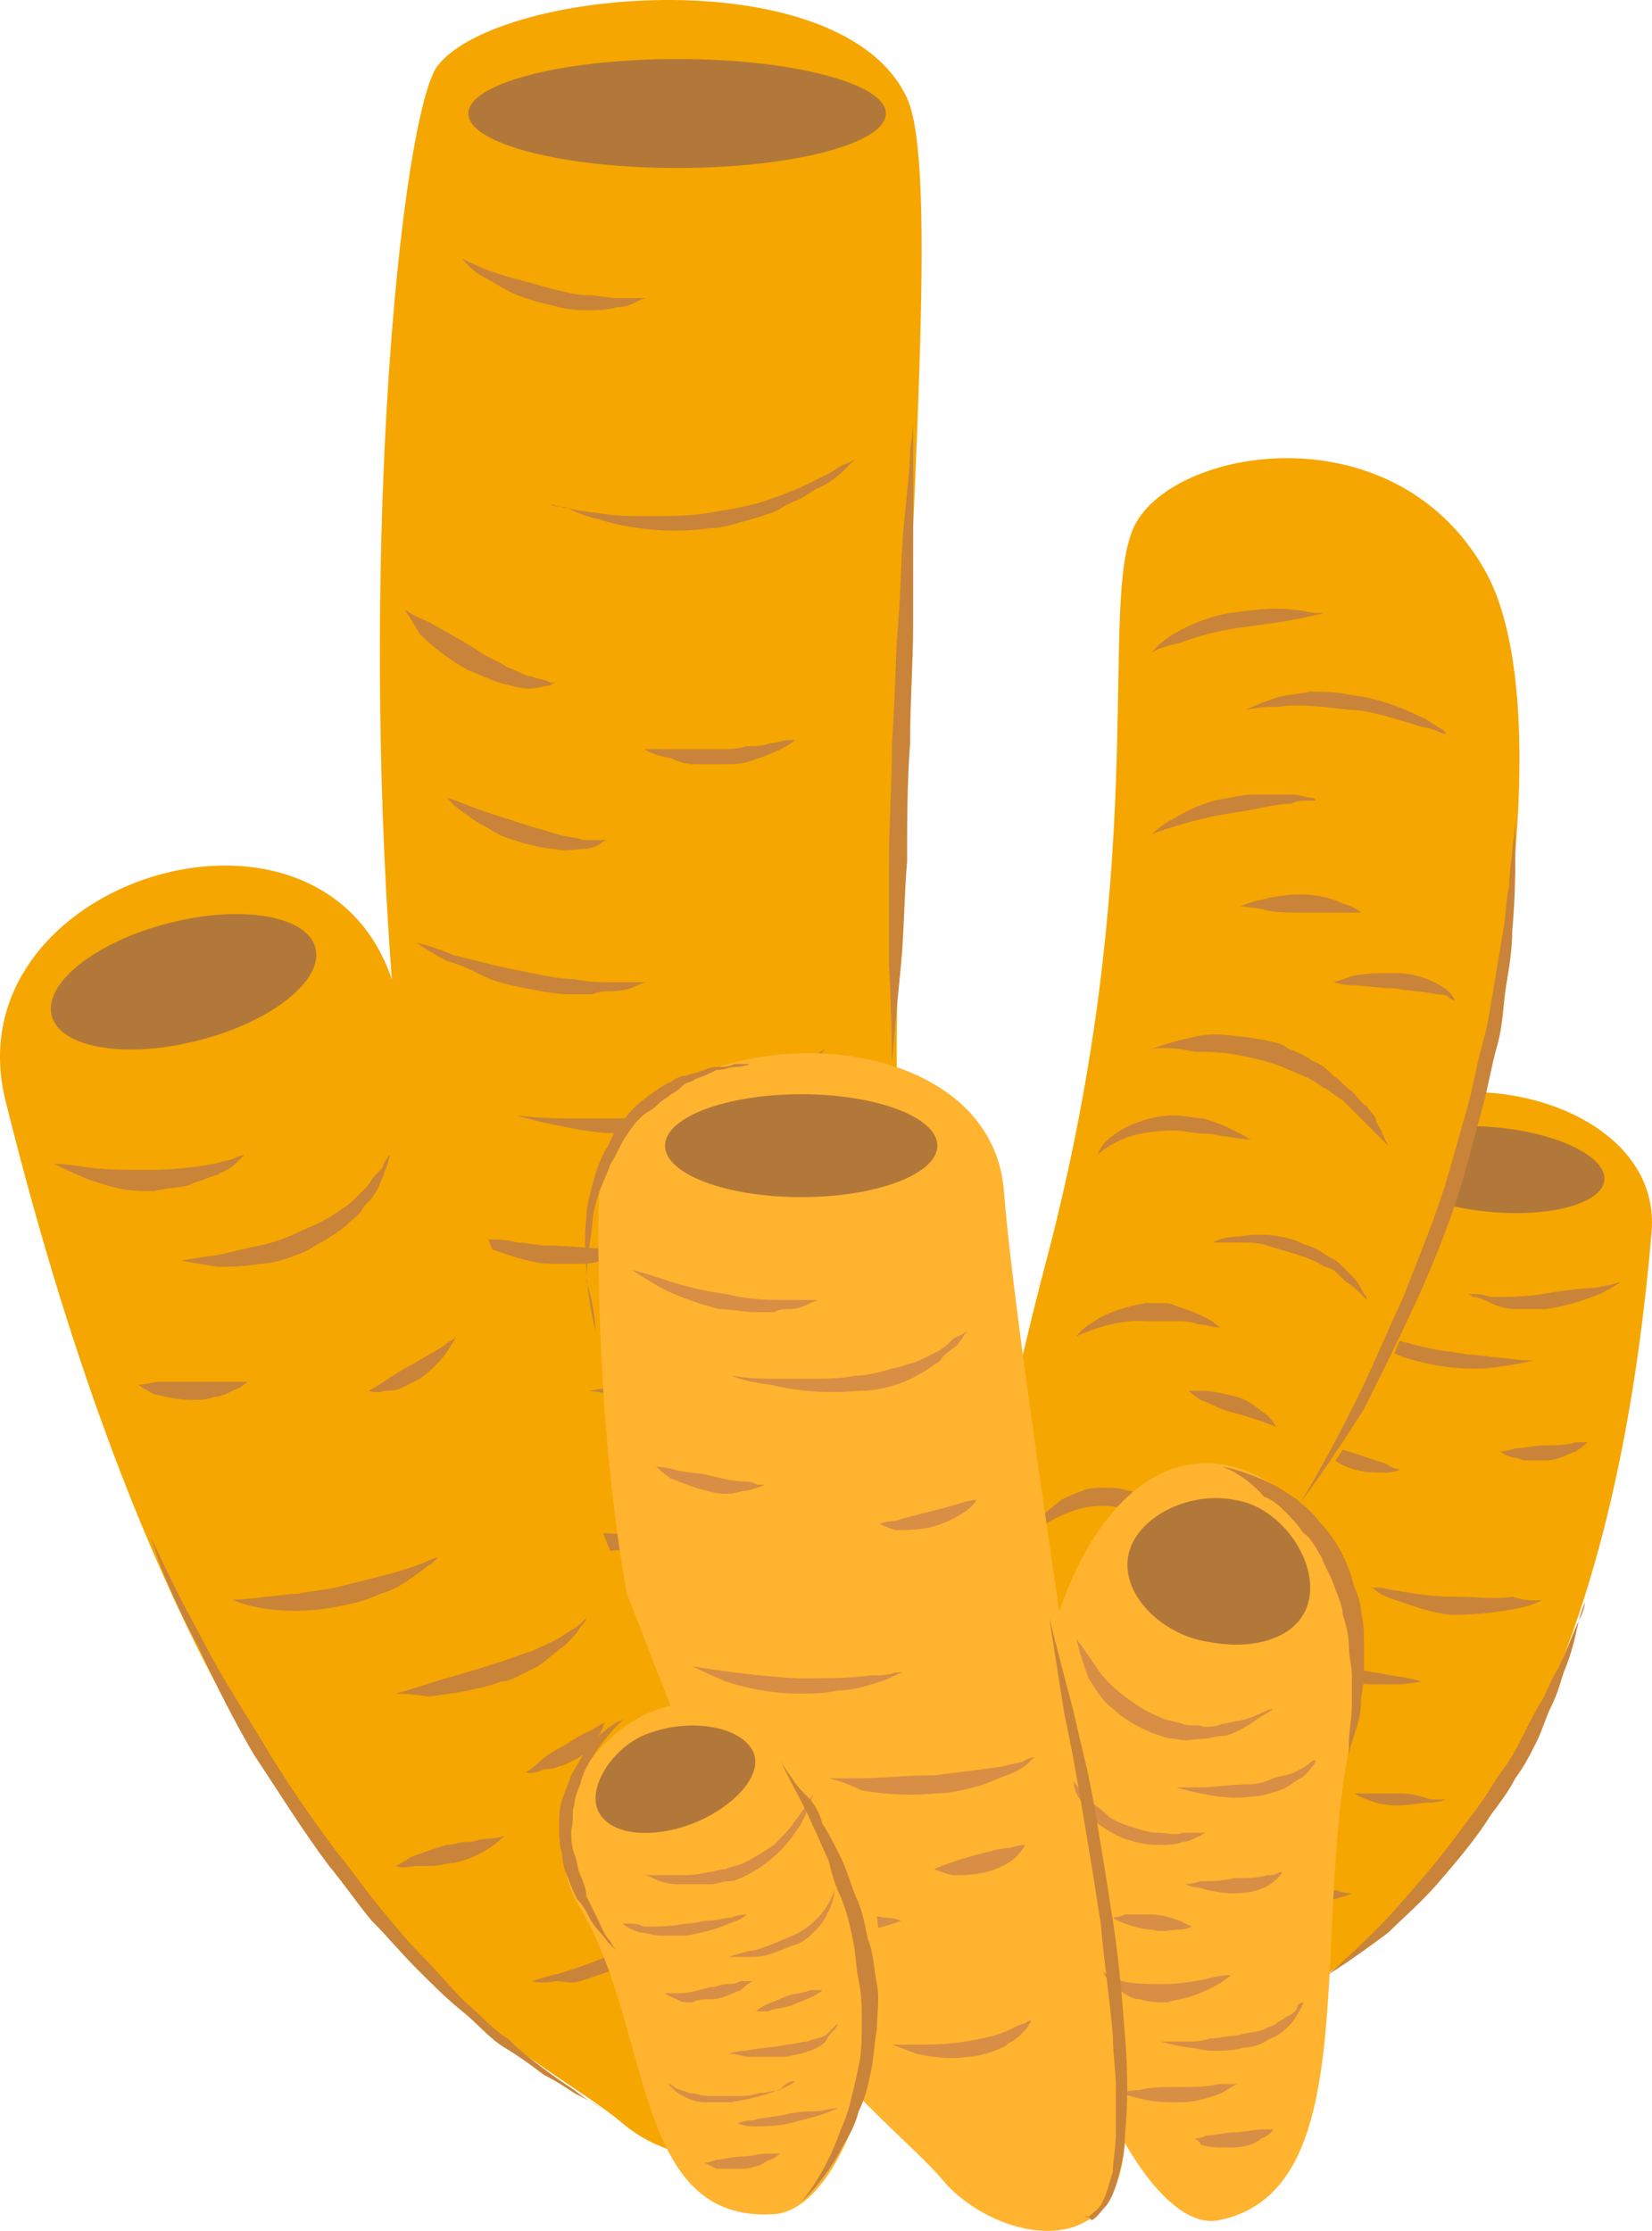 <svg version="1.1" xmlns="http://www.w3.org/2000/svg" xmlns:xlink="http://www.w3.org/1999/xlink" width="54.597" height="73.703" viewBox="0,0,54.597,73.703"><g transform="translate(-212.702,-143.149)"><g data-paper-data="{&quot;isPaintingLayer&quot;:true}" fill-rule="nonzero" stroke="none" stroke-width="1" stroke-linecap="butt" stroke-linejoin="miter" stroke-miterlimit="10" stroke-dasharray="" stroke-dashoffset="0" style="mix-blend-mode: normal"><g><g><path d="M250.881,207.599c0.3,-3.6 4.7,-19.9 5.6,-25.1c0.9,-5.2 11.3,-3.8 10.8,1.4c-1.7,19.9 -9.4,23.1 -11.7,25.3c-1.4,1.5 -5,2 -4.7,-1.6z" fill="#f6a600"/><path d="M261.91,183.184c-2.034,-0.192 -3.625,-0.972 -3.552,-1.742c0.073,-0.77 1.781,-1.238 3.815,-1.046c2.034,0.192 3.625,0.972 3.552,1.742c-0.073,0.77 -1.781,1.238 -3.815,1.046z" fill="#b27839"/><path d="M266.281,185.499c0,0 -0.3,0.2 -0.7,0.4c-0.5,0.2 -1.1,0.4 -1.8,0.5c-0.3,0 -0.7,0 -1,0c-0.3,0 -0.6,-0.1 -0.8,-0.2c-0.2,-0.1 -0.4,-0.2 -0.6,-0.2c-0.1,-0.1 -0.2,-0.1 -0.2,-0.1c0,0 0.1,0 0.2,0c0.1,0 0.3,0 0.6,0.1c0.5,0 1.1,0 1.7,-0.1c0.6,-0.1 1.3,-0.2 1.7,-0.2c0.6,-0.1 0.9,-0.2 0.9,-0.2z" fill="#c98439"/><path d="M263.381,188.099c0,0 -0.4,0.1 -1.1,0.2c-0.6,0.1 -1.5,0.1 -2.4,-0.1c-0.4,-0.1 -0.9,-0.2 -1.2,-0.4c-0.4,-0.2 -0.7,-0.4 -0.9,-0.6c-0.2,-0.2 -0.4,-0.5 -0.5,-0.6c-0.1,-0.2 -0.1,-0.3 -0.1,-0.3c0,0 0.1,0.1 0.2,0.2c0.1,0.1 0.1,0.2 0.2,0.2c0.1,0.1 0.2,0.2 0.3,0.2c0.3,0.2 0.6,0.3 0.9,0.5c0.4,0.1 0.7,0.2 1.2,0.3c0.4,0.1 0.8,0.1 1.2,0.2c0.4,0 0.8,0.1 1.1,0.1c0.7,0.1 1.1,0.1 1.1,0.1z" fill="#c98439"/><path d="M258.981,191.699c0,0 -0.2,0.1 -0.5,0.1c-0.3,0 -0.7,0 -1,-0.1c-0.4,-0.1 -0.7,-0.3 -0.9,-0.5c-0.2,-0.2 -0.3,-0.4 -0.3,-0.4c0,0 0.2,0 0.4,0.1c0.2,0.1 0.6,0.2 0.9,0.3c0.3,0.1 0.6,0.2 0.9,0.3c0.3,0.2 0.5,0.2 0.5,0.2z" fill="#c98439"/><path d="M265.181,190.799c0,0 -0.1,0.1 -0.4,0.3c-0.3,0.1 -0.6,0.3 -1,0.3c-0.2,0 -0.4,0 -0.6,0c-0.2,0 -0.3,-0.1 -0.5,-0.1c-0.3,-0.1 -0.4,-0.2 -0.4,-0.2c0,0 0.2,0 0.5,-0.1c0.3,0 0.6,-0.1 1,-0.1c0.3,0 0.7,0 1,-0.1c0.2,0 0.4,0 0.4,0z" fill="#c98439"/><path d="M263.681,195.999c0,0 -0.3,0.2 -0.9,0.3c-0.5,0.1 -1.3,0.2 -2,0.2c-0.4,0 -0.7,-0.1 -1.1,-0.2c-0.3,-0.1 -0.6,-0.2 -0.9,-0.3c-0.3,-0.1 -0.5,-0.2 -0.6,-0.3c-0.1,-0.1 -0.2,-0.1 -0.2,-0.1c0,0 0.1,0 0.3,0c0.2,0 0.4,0.1 0.6,0.1c0.5,0.1 1.2,0.2 1.9,0.2c0.7,0 1.4,0.1 1.9,0c0.6,0.2 1,0.1 1,0.1z" fill="#c98439"/><path d="M259.681,198.699c0,0 -0.4,0.1 -0.9,0.1c-0.5,0 -1.3,0 -2,-0.1c-0.7,-0.1 -1.4,-0.4 -1.9,-0.6c-0.5,-0.3 -0.7,-0.6 -0.7,-0.6c0,0 0.1,0 0.2,0.1c0.1,0.1 0.3,0.1 0.6,0.2c0.5,0.2 1.2,0.3 1.8,0.4c0.7,0.1 1.4,0.2 1.9,0.3c0.7,0.1 1,0.2 1,0.2z" fill="#c98439"/><path d="M260.481,202.599c0,0 -0.2,0.1 -0.5,0.1c-0.3,0 -0.7,0.1 -1.1,0.1c-0.4,0 -0.8,-0.1 -1,-0.2c-0.3,-0.1 -0.4,-0.2 -0.4,-0.2c0,0 0.2,0 0.5,0c0.3,0 0.7,0 1,0c0.4,0 0.7,0.1 1,0.2c0.3,0 0.5,0 0.5,0z" fill="#c98439"/><path d="M256.581,200.899c0,0 -0.2,0.1 -0.4,0.1c-0.2,0 -0.6,0 -0.9,-0.1c-0.3,-0.1 -0.6,-0.3 -0.8,-0.5c-0.2,-0.2 -0.2,-0.4 -0.2,-0.4c0,0 0.2,0.1 0.4,0.1c0.2,0.1 0.5,0.2 0.8,0.3c0.3,0.1 0.6,0.2 0.8,0.3c0.2,0.1 0.3,0.2 0.3,0.2z" fill="#c98439"/><path d="M257.381,205.699c0,0 -0.2,0.1 -0.6,0.2c-0.4,0.1 -0.9,0.1 -1.4,0c-0.2,-0.1 -0.5,-0.1 -0.7,-0.3c-0.2,-0.1 -0.4,-0.3 -0.5,-0.4c-0.3,-0.3 -0.4,-0.5 -0.4,-0.5c0,0 0.1,0 0.2,0.1c0.1,0.1 0.2,0.1 0.4,0.2c0.3,0.2 0.7,0.3 1.2,0.4c0.4,0.1 0.9,0.2 1.3,0.2c0.2,0.1 0.5,0.1 0.5,0.1z" fill="#c98439"/></g><g><path d="M247.281,210.899c-4.6,0.3 -3.4,-13.2 0,-26.1c3.4,-12.9 1.8,-21.2 2.8,-24c0.9,-2.8 8.6,-4.3 11.7,1.2c3.1,5.5 -0.7,23.1 -4.6,28.9c-7.5,10.8 -4.7,19.7 -9.9,20z" fill="#f6a600"/><path d="M250.781,164.699c0,0 0.2,-0.3 0.7,-0.6c0.5,-0.3 1.2,-0.6 1.9,-0.7c0.7,-0.1 1.5,-0.2 2.1,-0.1c0.3,0 0.5,0.1 0.7,0.1c0.2,0 0.3,0 0.3,0c0,0 -0.4,0.1 -0.9,0.2c-0.5,0.1 -1.3,0.2 -2,0.3c-0.7,0.1 -1.4,0.3 -1.9,0.5c-0.6,0.1 -0.9,0.3 -0.9,0.3z" fill="#c98439"/><path d="M253.881,166.599c0,0 0.4,-0.2 1,-0.4c0.3,-0.1 0.7,-0.1 1.1,-0.2c0.4,0 0.9,0 1.3,0.1c0.9,0.1 1.7,0.4 2.3,0.7c0.3,0.1 0.5,0.3 0.7,0.4c0.2,0.1 0.2,0.2 0.2,0.2c0,0 -0.1,0 -0.3,-0.1c-0.2,-0.1 -0.4,-0.1 -0.7,-0.2c-0.3,-0.1 -0.7,-0.2 -1,-0.3c-0.4,-0.1 -0.8,-0.2 -1.2,-0.2c-0.8,-0.1 -1.7,-0.2 -2.3,-0.1c-0.7,0 -1.1,0.1 -1.1,0.1z" fill="#c98439"/><path d="M250.781,170.699c0,0 0.3,-0.3 0.7,-0.5c0.5,-0.3 1.1,-0.6 1.9,-0.7c0.4,-0.1 0.7,-0.1 1.1,-0.1c0.3,0 0.7,0 0.9,0c0.3,0 0.5,0.1 0.6,0.1c0.2,0 0.2,0.1 0.2,0.1c0,0 -0.1,0 -0.2,0c-0.2,0 -0.4,0 -0.6,0.1c-0.5,0 -1.2,0.2 -1.9,0.3c-1.4,0.2 -2.7,0.7 -2.7,0.7z" fill="#c98439"/><path d="M253.681,173.099c0,0 0.2,-0.1 0.6,-0.2c0.4,-0.1 0.9,-0.2 1.4,-0.2c0.5,0 1,0.1 1.4,0.3c0.4,0.1 0.6,0.3 0.6,0.3c0,0 -0.3,0 -0.6,0c-0.4,0 -0.8,0 -1.3,0c-0.5,0 -1,0 -1.3,-0.1c-0.5,-0.1 -0.8,-0.1 -0.8,-0.1z" fill="#c98439"/><path d="M256.781,175.599c0,0 0.3,-0.1 0.6,-0.2c0.4,-0.1 0.9,-0.1 1.5,-0.1c0.5,0 1.1,0.2 1.4,0.4c0.4,0.2 0.5,0.5 0.5,0.5c0,0 -0.1,0 -0.2,-0.1c-0.1,-0.1 -0.3,-0.1 -0.4,-0.1c-0.4,-0.1 -0.9,-0.1 -1.4,-0.2c-0.5,0 -1,-0.1 -1.4,-0.1c-0.3,0 -0.6,-0.1 -0.6,-0.1z" fill="#c98439"/><path d="M248.981,181.299c0,0 0.1,-0.4 0.6,-0.7c0.4,-0.3 1.2,-0.6 1.9,-0.6c0.4,0 0.7,0.1 1,0.1c0.3,0.1 0.6,0.2 0.8,0.3c0.2,0.1 0.4,0.2 0.6,0.3c0.1,0.1 0.2,0.1 0.2,0.1c0,0 -0.3,0 -0.8,-0.1c-0.2,0 -0.5,-0.1 -0.8,-0.1c-0.3,0 -0.6,-0.1 -1,-0.1c-0.6,0 -1.3,0.1 -1.7,0.3c-0.5,0.2 -0.8,0.5 -0.8,0.5z" fill="#c98439"/><path d="M252.781,184.199c0,0 0.3,-0.2 0.9,-0.2c0.5,-0.1 1.3,-0.1 2,0.2c0.2,0.1 0.3,0.1 0.5,0.2c0.2,0.1 0.3,0.2 0.5,0.3c0.2,0.1 0.3,0.2 0.4,0.3c0.1,0.1 0.2,0.2 0.3,0.3c0.2,0.2 0.3,0.4 0.4,0.6c0.1,0.1 0.1,0.2 0.1,0.2c0,0 -0.1,-0.1 -0.2,-0.2c-0.1,-0.1 -0.3,-0.3 -0.5,-0.4c-0.1,-0.1 -0.2,-0.2 -0.3,-0.3c-0.1,-0.1 -0.3,-0.2 -0.4,-0.2c-0.3,-0.2 -0.6,-0.3 -0.9,-0.4c-0.3,-0.1 -0.7,-0.2 -1,-0.3c-0.3,-0.1 -0.6,-0.1 -0.9,-0.1c-0.6,0 -0.9,0 -0.9,0z" fill="#c98439"/><path d="M250.781,177.799c0,0 0.5,-0.2 1.4,-0.4c0.4,-0.1 0.9,-0.1 1.5,0c0.3,0 0.6,0.1 0.8,0.1c0.3,0.1 0.6,0.1 0.8,0.3c0.3,0.1 0.5,0.2 0.8,0.4c0.3,0.1 0.5,0.3 0.7,0.5c0.2,0.1 0.4,0.4 0.6,0.5c0.2,0.2 0.3,0.4 0.5,0.5c0.1,0.2 0.3,0.3 0.3,0.5c0.1,0.2 0.2,0.3 0.2,0.4c0.1,0.2 0.2,0.4 0.2,0.4c0,0 -0.1,-0.1 -0.3,-0.3c-0.1,-0.1 -0.2,-0.2 -0.3,-0.3c-0.1,-0.1 -0.3,-0.3 -0.4,-0.4c-0.1,-0.1 -0.3,-0.3 -0.5,-0.5c-0.2,-0.1 -0.4,-0.3 -0.6,-0.4c-0.2,-0.1 -0.4,-0.3 -0.7,-0.4c-0.2,-0.1 -0.5,-0.2 -0.7,-0.3c-0.5,-0.2 -1,-0.3 -1.5,-0.4c-0.5,-0.1 -1,-0.1 -1.4,-0.1c-0.8,-0.2 -1.4,-0.1 -1.4,-0.1z" fill="#c98439"/><path d="M248.281,187.299c0,0 0.2,-0.3 0.6,-0.5c0.4,-0.3 1.1,-0.5 1.7,-0.6c0.2,0 0.3,0 0.5,0c0.2,0 0.3,0 0.5,0.1c0.3,0.1 0.6,0.2 0.8,0.3c0.2,0.1 0.4,0.2 0.5,0.3c0.1,0.1 0.2,0.1 0.2,0.1c0,0 -0.1,0 -0.2,0c-0.1,0 -0.3,-0.1 -0.6,-0.1c-0.2,-0.1 -0.5,-0.1 -0.8,-0.1c-0.3,0 -0.6,0 -0.9,0c-1.1,-0.1 -2.3,0.5 -2.3,0.5z" fill="#c98439"/><path d="M251.981,189.099c0,0 0.2,0 0.5,0c0.3,0 0.7,0.1 1.1,0.2c0.4,0.1 0.7,0.4 1,0.6c0.2,0.2 0.3,0.4 0.3,0.4c0,0 -0.2,-0.1 -0.5,-0.2c-0.3,-0.1 -0.6,-0.2 -1,-0.3c-0.4,-0.1 -0.7,-0.3 -1,-0.4c-0.3,-0.2 -0.4,-0.3 -0.4,-0.3z" fill="#c98439"/><path d="M246.081,194.499c0,0 0.2,-0.4 0.7,-1c0.3,-0.2 0.6,-0.5 1,-0.8c0.2,-0.1 0.4,-0.2 0.7,-0.3c0.2,-0.1 0.5,-0.1 0.7,-0.1c0.3,0 0.5,0 0.8,0.1c0.2,0 0.5,0.2 0.7,0.2c0.4,0.2 0.8,0.5 1,0.7c0.3,0.2 0.4,0.5 0.6,0.7c0.1,0.2 0.2,0.3 0.2,0.3c0,0 -0.1,-0.1 -0.3,-0.2c-0.2,-0.1 -0.4,-0.3 -0.7,-0.5c-0.1,-0.1 -0.3,-0.2 -0.5,-0.3c-0.2,-0.1 -0.4,-0.2 -0.6,-0.2c-0.4,-0.1 -0.8,-0.2 -1.3,-0.2c-0.9,0 -1.7,0.5 -2.3,0.9c-0.3,0.4 -0.7,0.7 -0.7,0.7z" fill="#c98439"/><path d="M248.281,197.299c0,0 0.3,-0.2 0.7,-0.2c0.4,-0.1 1.1,-0.1 1.7,0.2c0.3,0.1 0.5,0.3 0.8,0.5c0.2,0.2 0.4,0.4 0.5,0.6c0.1,0.2 0.2,0.4 0.2,0.5c0,0.1 0.1,0.2 0.1,0.2l-0.1,-0.1c-0.1,-0.1 -0.2,-0.2 -0.4,-0.4c-0.3,-0.3 -0.7,-0.6 -1.2,-0.8c-0.2,-0.1 -0.5,-0.2 -0.7,-0.3c-0.2,0 -0.5,-0.1 -0.7,-0.1c-0.6,-0.2 -0.9,-0.1 -0.9,-0.1z" fill="#c98439"/><path d="M245.081,200.599c0,0 0.2,-0.2 0.7,-0.4c0.4,-0.2 1,-0.4 1.6,-0.4c0.3,0 0.6,0 0.9,0c0.3,0 0.5,0.2 0.7,0.2c0.2,0.1 0.4,0.2 0.5,0.3c0.1,0.1 0.1,0.1 0.1,0.1c0,0 -0.1,0 -0.2,-0.1c-0.1,-0.1 -0.3,-0.1 -0.5,-0.1c-0.2,0 -0.4,-0.1 -0.7,-0.1c-0.3,0 -0.5,0 -0.8,0c-0.6,0 -1.1,0.1 -1.6,0.2c-0.4,0.2 -0.7,0.3 -0.7,0.3z" fill="#c98439"/><path d="M246.681,203.499c0,0 0.2,-0.1 0.6,-0.2c0.4,-0.1 0.9,-0.1 1.4,0.1c0.3,0.1 0.5,0.2 0.7,0.3c0.2,0.1 0.4,0.3 0.5,0.4c0.1,0.1 0.2,0.3 0.3,0.4c0.1,0.1 0.1,0.2 0.1,0.2c0,0 -0.1,0 -0.2,-0.1c-0.1,-0.1 -0.2,-0.1 -0.4,-0.2c-0.3,-0.2 -0.8,-0.3 -1.2,-0.5c-0.2,-0.1 -0.5,-0.1 -0.7,-0.2c-0.2,0 -0.4,-0.1 -0.6,-0.1c-0.2,-0.1 -0.5,-0.1 -0.5,-0.1z" fill="#c98439"/></g><g><path d="M235.181,207.799c-13.3,-16.3 -10.1,-59.9 -8,-62.5c2.1,-2.6 13.4,-3.5 15.5,1.1c2.1,4.6 -3.8,44.5 3.2,56.2c6.9,11.7 -5.8,11.2 -10.7,5.2z" fill="#f6a600"/><path d="M228.181,146.899c0,-0.994 3.089,-1.8 6.9,-1.8c3.811,0 6.9,0.806 6.9,1.8c0,0.994 -3.089,1.8 -6.9,1.8c-3.811,0 -6.9,-0.806 -6.9,-1.8z" fill="#b27839"/><path d="M226.081,163.299c0,0 0.3,0.2 0.8,0.4c0.5,0.3 1.1,0.6 1.7,1c0.3,0.2 0.6,0.3 0.9,0.5c0.3,0.1 0.6,0.3 0.8,0.3c0.2,0.1 0.5,0.1 0.6,0.2c0.2,0 0.2,0 0.2,0c0,0 -0.1,0 -0.2,0.1c-0.2,0 -0.4,0.1 -0.7,0.1c-0.3,0 -0.6,-0.1 -1,-0.2c-0.3,-0.1 -0.7,-0.3 -1,-0.4c-0.7,-0.4 -1.2,-0.8 -1.6,-1.2c-0.3,-0.5 -0.5,-0.8 -0.5,-0.8z" fill="#c98439"/><path d="M227.481,169.499c0,0 0.3,0.1 0.8,0.3c0.5,0.2 1.2,0.4 1.8,0.6c0.3,0.1 0.7,0.2 1,0.3c0.3,0.1 0.6,0.1 0.9,0.2c0.3,0 0.5,0 0.6,0c0.2,0 0.2,0 0.2,0c0,0 -0.1,0 -0.2,0.1c-0.1,0.1 -0.4,0.2 -0.6,0.2c-0.3,0 -0.6,0.1 -0.9,0c-0.3,0 -0.7,-0.1 -1.1,-0.2c-0.3,-0.1 -0.7,-0.2 -1,-0.4c-0.3,-0.2 -0.6,-0.3 -0.8,-0.5c-0.5,-0.3 -0.7,-0.6 -0.7,-0.6z" fill="#c98439"/><path d="M226.481,174.299c0,0 0.5,0.1 1.2,0.4c0.4,0.1 0.8,0.2 1.2,0.3c0.4,0.1 0.9,0.2 1.4,0.3c0.5,0.1 1,0.2 1.4,0.2c0.5,0.1 0.9,0.1 1.2,0.1c0.4,0 0.7,0 0.9,0c0.2,0 0.3,0 0.3,0c0,0 -0.1,0 -0.3,0.1c-0.2,0.1 -0.5,0.2 -0.9,0.2c-0.2,0 -0.4,0 -0.6,0.1c-0.2,0 -0.5,0 -0.7,0c-0.5,0 -1,-0.1 -1.5,-0.2c-0.5,-0.1 -1,-0.2 -1.4,-0.4c-0.4,-0.2 -0.8,-0.4 -1.2,-0.5c-0.6,-0.3 -1,-0.6 -1,-0.6z" fill="#c98439"/><path d="M230.881,159.799c0,0 0.6,0.2 1.6,0.3c0.5,0.1 1.1,0.1 1.7,0.1c0.6,0 1.3,0 1.9,-0.1c0.6,-0.1 1.3,-0.2 1.9,-0.4c0.3,-0.1 0.6,-0.2 0.8,-0.3c0.3,-0.1 0.5,-0.2 0.7,-0.3c0.2,-0.1 0.4,-0.2 0.6,-0.3c0.2,-0.1 0.3,-0.2 0.5,-0.3c0.3,-0.1 0.4,-0.2 0.4,-0.2c0,0 -0.1,0.1 -0.3,0.3c-0.2,0.2 -0.5,0.5 -1,0.7c-0.2,0.1 -0.4,0.3 -0.7,0.4c-0.3,0.1 -0.5,0.3 -0.8,0.4c-0.3,0.1 -0.6,0.2 -1,0.3c-0.3,0.1 -0.7,0.2 -1,0.2c-1.4,0.2 -2.8,0 -3.7,-0.3c-0.5,-0.1 -0.9,-0.3 -1.1,-0.4c-0.4,0 -0.5,-0.1 -0.5,-0.1z" fill="#c98439"/><path d="M233.981,167.899c0,0 0.3,0 0.8,0c0.2,0 0.5,0 0.8,0c0.3,0 0.6,0 0.9,0c0.3,0 0.6,0 0.9,-0.1c0.3,0 0.5,0 0.8,-0.1c0.2,0 0.4,-0.1 0.6,-0.1c0.1,0 0.2,0 0.2,0c0,0 -0.2,0.2 -0.7,0.4c-0.2,0.1 -0.5,0.2 -0.8,0.3c-0.3,0.1 -0.6,0.1 -0.9,0.1c-0.3,0 -0.6,0 -0.9,0c-0.3,0 -0.6,-0.1 -0.8,-0.2c-0.6,-0.1 -0.9,-0.3 -0.9,-0.3z" fill="#c98439"/><path d="M227.981,151.699c0,0 0.4,0.2 0.9,0.4c0.3,0.1 0.6,0.2 1,0.3c0.4,0.1 0.7,0.2 1.1,0.3c0.4,0.1 0.8,0.2 1.1,0.2c0.4,0 0.7,0.1 1,0.1c0.3,0 0.6,0 0.7,0c0.2,0 0.3,0 0.3,0c0,0 -0.1,0 -0.3,0.1c-0.2,0.1 -0.4,0.2 -0.7,0.2c-0.3,0.1 -0.7,0.1 -1.1,0.1c-0.4,0 -0.8,-0.1 -1.2,-0.2c-0.4,-0.1 -0.8,-0.2 -1.2,-0.4c-0.4,-0.2 -0.7,-0.4 -0.9,-0.5c-0.4,-0.2 -0.7,-0.6 -0.7,-0.6z" fill="#c98439"/><path d="M229.781,179.999c0,0 0.7,0.1 1.7,0.1c0.5,0 1.1,0 1.7,0c0.6,0 1.3,-0.1 2,-0.1c0.3,0 0.7,-0.1 1,-0.2c0.3,-0.1 0.6,-0.2 0.9,-0.3c0.3,-0.1 0.6,-0.2 0.8,-0.3c0.2,-0.1 0.5,-0.2 0.7,-0.4c0.2,-0.1 0.4,-0.3 0.6,-0.4c0.2,-0.1 0.3,-0.3 0.4,-0.3c0.2,-0.2 0.4,-0.3 0.4,-0.3c0,0 -0.1,0.1 -0.3,0.4c-0.2,0.3 -0.5,0.6 -0.9,0.9c-0.2,0.2 -0.4,0.3 -0.7,0.5c-0.3,0.2 -0.6,0.3 -0.8,0.4c-0.3,0.1 -0.6,0.2 -1,0.3c-0.3,0.1 -0.7,0.2 -1,0.2c-0.7,0.1 -1.4,0.1 -2,0.1c-0.7,0 -1.3,-0.1 -1.8,-0.2c-1.1,-0.2 -1.7,-0.4 -1.7,-0.4z" fill="#c98439"/><path d="M227.981,183.999c0,0 0.4,0 0.9,0.1c0.3,0 0.6,0 0.9,0.1c0.3,0 0.7,0.1 1,0.1c0.7,0 1.4,0.1 1.9,0.1c0.3,0 0.5,0 0.7,0c0.2,0 0.3,0 0.3,0c0,0 -0.1,0 -0.2,0.1c-0.1,0.1 -0.4,0.2 -0.6,0.2c-0.3,0.1 -0.6,0.2 -0.9,0.2c-0.3,0 -0.7,0 -1.1,0c-0.4,0 -0.7,-0.1 -1.1,-0.2c-0.3,-0.1 -0.6,-0.2 -0.9,-0.3c-0.5,-0.2 -0.9,-0.4 -0.9,-0.4z" fill="#c98439"/><path d="M232.181,189.099c0,0 0.5,-0.1 1.3,-0.2c0.4,0 0.8,-0.1 1.3,-0.2c0.5,-0.1 1,-0.2 1.5,-0.3c0.5,-0.1 1,-0.3 1.4,-0.5c0.4,-0.2 0.8,-0.4 1.2,-0.6c0.2,-0.1 0.3,-0.2 0.4,-0.3c0.1,-0.1 0.2,-0.2 0.3,-0.3c0.2,-0.2 0.2,-0.3 0.2,-0.3c0,0 0,0.1 -0.2,0.3c-0.1,0.1 -0.1,0.2 -0.2,0.4c-0.1,0.1 -0.2,0.3 -0.4,0.4c-0.2,0.1 -0.3,0.3 -0.5,0.4c-0.2,0.1 -0.4,0.3 -0.6,0.4c-0.5,0.2 -1,0.4 -1.5,0.6c-1.1,0.3 -2.2,0.3 -3,0.3c-0.6,0 -1.2,-0.1 -1.2,-0.1z" fill="#c98439"/><path d="M229.981,193.999c0,0 0.3,-0.1 0.8,-0.1c0.5,0 1.1,-0.1 1.7,-0.1c0.6,0 1.3,0.1 1.7,0.1c0.5,0 0.8,0.1 0.8,0.1c0,0 -0.3,0.1 -0.8,0.2c-0.5,0.1 -1.1,0.2 -1.8,0.2c-0.6,0 -1.3,-0.1 -1.7,-0.2c-0.4,-0.1 -0.7,-0.2 -0.7,-0.2z" fill="#c98439"/><path d="M233.081,197.699c0,0 0.2,-0.1 0.5,-0.3c0.3,-0.1 0.7,-0.3 1.2,-0.4c0.4,-0.1 0.9,-0.1 1.2,-0.2c0.3,0 0.6,0 0.6,0c0,0 -0.2,0.1 -0.5,0.3c-0.3,0.1 -0.7,0.3 -1.2,0.4c-0.4,0.1 -0.9,0.1 -1.2,0.2c-0.3,0.1 -0.6,0 -0.6,0z" fill="#c98439"/><path d="M235.481,203.099c0,0 0.5,0 1.3,-0.1c0.7,-0.1 1.7,-0.3 2.6,-0.6c0.2,-0.1 0.4,-0.2 0.6,-0.3c0.2,-0.1 0.4,-0.2 0.6,-0.4c0.2,-0.1 0.4,-0.3 0.5,-0.4c0.2,-0.1 0.3,-0.3 0.4,-0.4c0.1,-0.1 0.2,-0.3 0.3,-0.4c0.1,-0.1 0.2,-0.2 0.2,-0.3c0.1,-0.2 0.2,-0.3 0.2,-0.3c0,0 0,0.1 -0.1,0.3c-0.1,0.2 -0.2,0.5 -0.4,0.9c-0.1,0.2 -0.2,0.3 -0.4,0.5c-0.1,0.2 -0.3,0.4 -0.5,0.5c-0.4,0.3 -0.8,0.6 -1.3,0.8c-0.5,0.2 -1,0.3 -1.5,0.4c-0.5,0.1 -0.9,0 -1.3,0c-0.7,0 -1.2,-0.2 -1.2,-0.2z" fill="#c98439"/></g><g><path d="M243.881,215.199c-2.5,-3 -11.6,-7.8 -11.4,-32.2c0.1,-6.4 12.9,-6.9 13.4,-0.5c0.5,6.4 4,26.8 4,31.2c-0.1,4.5 -4.4,3.4 -6,1.5z" fill="#ffb32e"/><path d="M234.681,180.999c0,-0.939 2.015,-1.7 4.5,-1.7c2.485,0 4.5,0.761 4.5,1.7c0,0.939 -2.015,1.7 -4.5,1.7c-2.485,0 -4.5,-0.761 -4.5,-1.7z" fill="#b27839"/><path d="M233.581,185.099c0,0 0.4,0.1 1,0.3c0.6,0.2 1.3,0.4 2.1,0.5c0.8,0.2 1.5,0.2 2.1,0.2c0.3,0 0.5,0 0.7,0c0.2,0 0.3,0 0.3,0c0,0 -0.1,0 -0.3,0.1c-0.2,0.1 -0.4,0.2 -0.7,0.2c-0.2,0 -0.3,0 -0.5,0.1c-0.2,0 -0.4,0 -0.6,0c-0.4,0 -0.8,-0.1 -1.2,-0.1c-0.8,-0.2 -1.6,-0.5 -2.1,-0.8c-0.5,-0.3 -0.8,-0.5 -0.8,-0.5z" fill="#d88e45"/><path d="M236.881,188.599c0,0 0.5,0.1 1.3,0.1c0.4,0 0.8,0 1.3,0c0.5,0 1,0 1.5,-0.1c0.5,0 1,-0.2 1.5,-0.3c0.2,-0.1 0.4,-0.1 0.6,-0.2c0.2,-0.1 0.4,-0.2 0.6,-0.3c0.2,-0.1 0.3,-0.2 0.4,-0.3c0.1,-0.1 0.2,-0.2 0.3,-0.2c0.2,-0.1 0.3,-0.2 0.3,-0.2c0,0 -0.1,0.1 -0.2,0.3c-0.1,0.1 -0.1,0.2 -0.3,0.3c-0.1,0.1 -0.3,0.2 -0.4,0.4c-0.3,0.2 -0.7,0.5 -1.2,0.7c-0.5,0.2 -1,0.3 -1.5,0.3c-1.1,0.1 -2.1,0 -2.9,-0.2c-0.9,-0.1 -1.3,-0.3 -1.3,-0.3z" fill="#d88e45"/><path d="M241.781,193.499c0,0 0.2,-0.1 0.5,-0.1c0.3,-0.1 0.7,-0.2 1.1,-0.3c0.4,-0.1 0.8,-0.2 1.1,-0.3c0.3,-0.1 0.5,-0.1 0.5,-0.1c0,0 -0.1,0.2 -0.4,0.4c-0.3,0.2 -0.7,0.4 -1.1,0.5c-0.4,0.1 -0.9,0.1 -1.2,0.1c-0.3,-0.1 -0.5,-0.2 -0.5,-0.2z" fill="#d88e45"/><path d="M234.381,191.599c0,0 0.2,0 0.6,0.1c0.3,0.1 0.8,0.1 1.2,0.2c0.4,0.1 0.8,0.2 1.2,0.2c0.2,0 0.3,0.1 0.4,0.1c0.1,0 0.2,0 0.2,0c0,0 -0.2,0.1 -0.6,0.2c-0.2,0 -0.4,0.1 -0.6,0.1c-0.2,0 -0.4,0 -0.7,-0.1c-0.5,-0.1 -0.9,-0.3 -1.2,-0.4c-0.3,-0.2 -0.5,-0.4 -0.5,-0.4z" fill="#d88e45"/><path d="M235.581,198.199c0,0 1.7,0.3 3.5,0.4c0.9,0 1.7,0 2.4,-0.1c0.3,0 0.6,0 0.8,-0.1c0.2,0 0.3,0 0.3,0c0,0 -0.1,0 -0.3,0.1c-0.2,0.1 -0.4,0.2 -0.8,0.3c-0.3,0.1 -0.7,0.2 -1.1,0.2c-0.4,0.1 -0.9,0.1 -1.3,0.1c-0.9,0 -1.8,-0.2 -2.4,-0.4c-0.7,-0.3 -1.1,-0.5 -1.1,-0.5z" fill="#d88e45"/><path d="M240.081,201.899c0,0 0.4,0 1.1,0c0.6,0 1.5,-0.1 2.4,-0.1c0.8,-0.1 1.7,-0.2 2.3,-0.3c0.3,-0.1 0.6,-0.1 0.7,-0.2c0.2,-0.1 0.3,-0.1 0.3,-0.1c0,0 -0.1,0.1 -0.2,0.2c-0.1,0.1 -0.4,0.3 -0.7,0.4c-0.3,0.1 -0.7,0.3 -1.1,0.4c-0.4,0.1 -0.8,0.2 -1.3,0.2c-0.9,0.1 -1.8,0 -2.4,-0.1c-0.6,-0.3 -1.1,-0.4 -1.1,-0.4z" fill="#d88e45"/><path d="M238.681,206.599c0,0 0.2,-0.1 0.6,-0.1c0.3,0 0.8,-0.1 1.3,-0.1c0.5,0 0.9,0 1.3,0.1c0.3,0 0.6,0.1 0.6,0.1c0,0 -0.2,0.1 -0.6,0.2c-0.3,0.1 -0.8,0.1 -1.3,0.1c-0.5,0 -0.9,-0.1 -1.3,-0.2c-0.4,0 -0.6,-0.1 -0.6,-0.1z" fill="#d88e45"/><path d="M243.581,204.899c0,0 0.2,-0.1 0.5,-0.2c0.3,-0.1 0.6,-0.2 1,-0.3c0.4,-0.1 0.7,-0.2 1,-0.2c0.3,-0.1 0.5,-0.1 0.5,-0.1c0,0 -0.1,0.2 -0.3,0.4c-0.2,0.2 -0.6,0.4 -1,0.5c-0.4,0.1 -0.8,0.1 -1.1,0.1c-0.4,-0.1 -0.6,-0.2 -0.6,-0.2z" fill="#d88e45"/><path d="M242.181,210.699c0,0 0.3,0 0.8,0c0.4,0 1,0 1.6,-0.1c0.6,-0.1 1.1,-0.2 1.5,-0.4c0.2,-0.1 0.4,-0.2 0.5,-0.2c0.1,-0.1 0.2,-0.1 0.2,-0.1c0,0 -0.1,0.3 -0.5,0.6c-0.1,0.1 -0.2,0.1 -0.3,0.2c-0.1,0.1 -0.2,0.1 -0.4,0.2c-0.3,0.1 -0.6,0.2 -0.9,0.2c-0.6,0.1 -1.2,0 -1.7,-0.1c-0.5,-0.2 -0.8,-0.3 -0.8,-0.3z" fill="#d88e45"/></g><g><path d="M233.281,213.299c-3.3,-2.8 -13.5,-6 -20.4,-33.8c-1.8,-7.3 10.5,-11.1 12.8,-3.9c2.4,7.2 11.7,29.5 13,34.6c1.2,5 -3.3,4.9 -5.4,3.1z" fill="#f6a600"/><path d="M214.41,176.703c-0.274,-1.07 1.454,-2.438 3.862,-3.055c2.407,-0.618 4.581,-0.251 4.856,0.819c0.274,1.07 -1.454,2.438 -3.862,3.055c-2.407,0.618 -4.581,0.251 -4.856,-0.819z" fill="#b27839"/><path d="M214.481,181.599c0,0 0.4,0 1,0.1c0.6,0.1 1.4,0.1 2.2,0.1c0.8,0 1.5,-0.1 2.1,-0.2c0.3,-0.1 0.5,-0.1 0.7,-0.2c0.2,-0.1 0.3,-0.1 0.3,-0.1c0,0 -0.1,0.1 -0.2,0.2c-0.1,0.1 -0.3,0.3 -0.6,0.4c-0.1,0.1 -0.3,0.1 -0.5,0.2c-0.2,0.1 -0.4,0.1 -0.5,0.2c-0.4,0.1 -0.8,0.1 -1.2,0.2c-0.4,0 -0.8,0 -1.2,-0.1c-0.4,-0.1 -0.7,-0.2 -1,-0.3c-0.7,-0.3 -1.1,-0.5 -1.1,-0.5z" fill="#c98439"/><path d="M218.681,184.799c0,0 0.5,-0.1 1.3,-0.2c0.4,-0.1 0.8,-0.2 1.3,-0.3c0.5,-0.1 1,-0.3 1.4,-0.5c0.5,-0.2 0.9,-0.4 1.3,-0.7c0.2,-0.1 0.4,-0.3 0.5,-0.4c0.2,-0.2 0.3,-0.3 0.4,-0.4c0.1,-0.2 0.2,-0.3 0.3,-0.4c0.1,-0.1 0.2,-0.2 0.2,-0.3c0.1,-0.2 0.2,-0.3 0.2,-0.3c0,0 0,0.1 -0.1,0.4c-0.1,0.2 -0.2,0.6 -0.4,0.9c-0.1,0.2 -0.3,0.3 -0.4,0.5c-0.1,0.2 -0.3,0.3 -0.5,0.5c-0.2,0.2 -0.4,0.3 -0.7,0.5c-0.2,0.1 -0.5,0.3 -0.7,0.4c-0.5,0.2 -1,0.4 -1.5,0.4c-0.5,0.1 -1,0.1 -1.4,0.1c-0.6,-0.1 -1.2,-0.2 -1.2,-0.2z" fill="#c98439"/><path d="M224.881,189.099c0,0 0.2,-0.1 0.5,-0.3c0.3,-0.2 0.6,-0.4 1,-0.6c0.3,-0.2 0.7,-0.4 1,-0.6c0.1,-0.1 0.3,-0.2 0.3,-0.2c0.1,-0.1 0.1,-0.1 0.1,-0.1c0,0 -0.1,0.2 -0.3,0.5c-0.2,0.3 -0.5,0.6 -0.9,0.9c-0.2,0.1 -0.4,0.2 -0.6,0.3c-0.2,0.1 -0.4,0.1 -0.6,0.1c-0.2,0.1 -0.5,0 -0.5,0z" fill="#c98439"/><path d="M217.281,188.899c0,0 0.2,0 0.6,-0.1c0.2,0 0.4,0 0.6,0c0.2,0 0.4,0 0.6,0c0.4,0 0.9,0 1.2,0c0.2,0 0.3,0 0.4,0c0.1,0 0.2,0 0.2,0c0,0 -0.2,0.2 -0.5,0.3c-0.2,0.1 -0.4,0.2 -0.6,0.2c-0.2,0.1 -0.5,0.1 -0.7,0.1c-0.5,0 -0.9,-0.1 -1.3,-0.2c-0.4,-0.2 -0.5,-0.3 -0.5,-0.3z" fill="#c98439"/><path d="M220.381,195.999c0,0 0.5,0 1.1,-0.1c0.3,0 0.7,-0.1 1.1,-0.1c0.4,-0.1 0.8,-0.1 1.2,-0.2c0.4,-0.1 0.8,-0.2 1.2,-0.3c0.4,-0.1 0.8,-0.2 1.1,-0.3c0.3,-0.1 0.6,-0.2 0.8,-0.3c0.2,-0.1 0.3,-0.1 0.3,-0.1c0,0 -0.1,0.1 -0.2,0.2c-0.2,0.1 -0.4,0.3 -0.7,0.5c-0.3,0.2 -0.6,0.4 -1,0.5c-0.4,0.2 -0.8,0.3 -1.3,0.4c-0.9,0.2 -1.8,0.2 -2.5,0.1c-0.7,-0.1 -1.1,-0.3 -1.1,-0.3z" fill="#c98439"/><path d="M225.781,199.099c0,0 0.4,-0.1 1,-0.3c0.6,-0.2 1.4,-0.4 2.3,-0.7c0.4,-0.1 0.8,-0.3 1.2,-0.4c0.4,-0.2 0.7,-0.3 1,-0.5c0.3,-0.2 0.5,-0.3 0.6,-0.4c0.1,-0.1 0.2,-0.2 0.2,-0.2c0,0 0,0.1 -0.2,0.3c-0.1,0.2 -0.3,0.4 -0.5,0.6c-0.3,0.2 -0.6,0.5 -0.9,0.7c-0.2,0.1 -0.4,0.2 -0.6,0.3c-0.2,0.1 -0.4,0.2 -0.6,0.2c-0.8,0.3 -1.7,0.4 -2.4,0.5c-0.7,-0.1 -1.1,-0.1 -1.1,-0.1z" fill="#c98439"/><path d="M225.781,204.799c0,0 0.2,-0.1 0.5,-0.3c0.3,-0.1 0.8,-0.3 1.2,-0.4c0.2,0 0.4,-0.1 0.7,-0.1c0.2,0 0.4,-0.1 0.6,-0.1c0.3,0 0.6,-0.1 0.6,-0.1c0,0 -0.2,0.2 -0.5,0.4c-0.3,0.2 -0.7,0.4 -1.2,0.5c-0.2,0 -0.5,0.1 -0.7,0.1c-0.2,0 -0.4,0 -0.6,0c-0.4,0.1 -0.6,0 -0.6,0z" fill="#c98439"/><path d="M230.081,201.699c0,0 0.2,-0.1 0.4,-0.3c0.2,-0.2 0.5,-0.4 0.9,-0.6c0.3,-0.2 0.6,-0.4 0.9,-0.5c0.1,-0.1 0.2,-0.1 0.3,-0.2c0.1,0 0.1,-0.1 0.1,-0.1c0,0 0,0.2 -0.2,0.5c-0.2,0.3 -0.4,0.6 -0.8,0.8c-0.2,0.1 -0.4,0.2 -0.5,0.2c-0.2,0.1 -0.4,0.1 -0.5,0.1c-0.4,0.2 -0.6,0.1 -0.6,0.1z" fill="#c98439"/><path d="M230.281,208.599c0,0 0.3,-0.1 0.7,-0.2c0.4,-0.1 1,-0.3 1.5,-0.5c0.3,-0.1 0.5,-0.2 0.7,-0.4c0.2,-0.1 0.4,-0.3 0.6,-0.4c0.2,-0.1 0.3,-0.3 0.4,-0.4c0.1,-0.1 0.2,-0.2 0.2,-0.2c0,0 0,0.3 -0.3,0.7c-0.1,0.2 -0.3,0.4 -0.5,0.6c-0.2,0.2 -0.5,0.4 -0.8,0.5c-0.3,0.1 -0.6,0.2 -0.9,0.3c-0.3,0.1 -0.6,0 -0.8,0c-0.5,0.1 -0.8,0 -0.8,0z" fill="#c98439"/></g><g><path d="M252.981,216.499c-3.4,0.7 -8.5,-13.3 -4.8,-21.3c3.7,-8 10.9,-1.5 9.3,4.8c-1.6,6.5 0.5,15.5 -4.5,16.5z" fill="#ffb32e"/><path d="M255.981,195.899c-0.2,1.3 -1.7,1.8 -3.3,1.5c-1.5,-0.2 -2.9,-1.5 -2.7,-2.8c0.2,-1.3 2,-2.2 3.5,-1.9c1.5,0.2 2.7,1.9 2.5,3.2z" fill="#b27839"/><path d="M248.281,197.299c0,0 0.3,0.4 0.7,1c0.2,0.3 0.5,0.6 0.9,0.9c0.4,0.3 0.7,0.5 1.2,0.7c0.2,0.1 0.4,0.1 0.7,0.2c0.2,0.1 0.5,0 0.7,0.1c0.2,0 0.4,0 0.6,-0.1c0.2,0 0.4,-0.1 0.6,-0.1c0.4,-0.1 0.6,-0.2 0.8,-0.3c0.2,-0.1 0.3,-0.1 0.3,-0.1c0,0 -0.1,0.1 -0.3,0.2c-0.2,0.1 -0.4,0.3 -0.8,0.5c-0.2,0.1 -0.4,0.2 -0.6,0.2c-0.2,0 -0.4,0.1 -0.7,0.1c-0.2,0 -0.5,0.1 -0.8,0c-0.3,0 -0.5,-0.1 -0.8,-0.2c-0.5,-0.2 -1,-0.5 -1.3,-0.8c-0.4,-0.3 -0.6,-0.7 -0.8,-1c-0.3,-0.8 -0.4,-1.3 -0.4,-1.3z" fill="#d88e45"/><path d="M251.581,202.199c0,0 0.3,0 0.8,0c0.4,0 1,-0.1 1.6,-0.1c0.3,0 0.6,-0.1 0.8,-0.2c0.3,-0.1 0.5,-0.1 0.7,-0.2c0.2,-0.1 0.4,-0.2 0.5,-0.3c0.1,-0.1 0.2,-0.1 0.2,-0.1c0,0 0,0.1 -0.1,0.2c-0.1,0.1 -0.2,0.3 -0.4,0.4c-0.2,0.1 -0.4,0.3 -0.7,0.4c-0.3,0.1 -0.6,0.2 -0.9,0.2c-0.6,0.1 -1.2,0 -1.7,-0.1c-0.5,-0.1 -0.8,-0.2 -0.8,-0.2z" fill="#d88e45"/><path d="M248.181,201.999c0,0 0.2,0.3 0.5,0.6c0.2,0.2 0.4,0.3 0.6,0.5c0.2,0.2 0.5,0.3 0.8,0.4c0.3,0.1 0.6,0.2 0.9,0.2c0.3,0 0.6,0.1 0.8,0c0.2,0 0.4,0 0.6,0c0.1,0 0.2,0 0.2,0c0,0 -0.1,0 -0.2,0.1c-0.1,0 -0.3,0.2 -0.6,0.2c-0.2,0.1 -0.5,0.1 -0.9,0.1c-0.3,0 -0.7,-0.1 -1,-0.2c-0.3,-0.1 -0.6,-0.3 -0.9,-0.5c-0.2,-0.2 -0.4,-0.5 -0.5,-0.7c-0.3,-0.3 -0.3,-0.7 -0.3,-0.7z" fill="#d88e45"/><path d="M251.881,205.399c0,0 0.2,0 0.5,-0.1c0.3,0 0.7,0 1.1,-0.1c0.4,0 0.8,0 1.1,-0.1c0.1,0 0.3,0 0.4,-0.1c0.1,0 0.1,0 0.1,0c0,0 -0.1,0.2 -0.4,0.4c-0.3,0.2 -0.7,0.3 -1.2,0.3c-0.4,0 -0.9,-0.1 -1.2,-0.2c-0.2,0 -0.4,-0.1 -0.4,-0.1z" fill="#d88e45"/><path d="M249.481,206.499c0,0 0.2,0 0.4,-0.1c0.2,0 0.6,0 0.9,0c0.3,0 0.6,0.1 0.9,0.2c0.2,0.1 0.4,0.2 0.4,0.2c0,0 -0.2,0.1 -0.4,0.1c-0.3,0 -0.6,0.1 -0.9,0c-0.3,0 -0.6,-0.1 -0.9,-0.2c-0.3,-0.1 -0.4,-0.2 -0.4,-0.2z" fill="#d88e45"/><path d="M249.181,208.299c0,0 0.2,0.2 0.6,0.3c0.4,0.1 0.9,0.1 1.4,0.1c0.5,0 1.1,-0.1 1.5,-0.2c0.4,-0.1 0.7,-0.1 0.7,-0.1c0,0 -0.2,0.2 -0.6,0.4c-0.2,0.1 -0.4,0.2 -0.7,0.3c-0.3,0.1 -0.5,0.1 -0.8,0.2c-0.3,0 -0.6,0 -0.9,-0.1c-0.3,0 -0.5,-0.2 -0.7,-0.3c-0.2,-0.1 -0.3,-0.3 -0.4,-0.4c-0.1,-0.1 -0.1,-0.2 -0.1,-0.2z" fill="#d88e45"/><path d="M251.081,210.599c0,0 0.3,0 0.8,0c0.2,0 0.5,0 0.8,-0.1c0.3,0 0.6,-0.1 0.9,-0.1c0.3,-0.1 0.6,-0.1 0.9,-0.2c0.1,-0.1 0.3,-0.1 0.4,-0.2c0.1,-0.1 0.2,-0.1 0.3,-0.2c0.2,-0.1 0.4,-0.2 0.4,-0.4c0.1,-0.1 0.2,-0.1 0.2,-0.1c0,0 -0.1,0.3 -0.4,0.7c-0.2,0.2 -0.4,0.4 -0.7,0.5c-0.3,0.2 -0.6,0.3 -0.9,0.3c-0.3,0.1 -0.7,0.1 -1,0.1c-0.3,0 -0.6,-0.1 -0.8,-0.1c-0.6,-0.1 -0.9,-0.2 -0.9,-0.2z" fill="#d88e45"/><path d="M249.781,212.299c0,0 0.2,-0.1 0.6,-0.1c0.3,-0.1 0.8,-0.1 1.3,-0.1c0.5,0 0.9,0 1.3,-0.1c0.3,0 0.6,0 0.6,0c0,0 -0.2,0.1 -0.5,0.3c-0.3,0.1 -0.8,0.3 -1.3,0.3c-0.5,0 -1,0 -1.3,-0.1c-0.5,-0.1 -0.7,-0.2 -0.7,-0.2z" fill="#d88e45"/><path d="M252.181,213.799c0,0 0.2,0 0.4,-0.1c0.3,0 0.6,-0.1 0.9,-0.1c0.3,0 0.7,-0.1 0.9,-0.1c0.1,0 0.2,0 0.3,0c0.1,0 0.1,0 0.1,0c0,0 -0.1,0.2 -0.4,0.3c-0.2,0.2 -0.6,0.3 -1,0.3c-0.4,0 -0.7,0 -1,-0.1c0,-0.1 -0.2,-0.2 -0.2,-0.2z" fill="#d88e45"/></g><g><path d="M231.881,206.199c-2.4,-4 3,-9.7 7.5,-5.1c4.4,4.6 2,15 -1.1,15.2c-4.7,0.3 -4,-6.1 -6.4,-10.1z" fill="#ffb32e"/><path d="M234.181,200.399c1.4,-0.5 3,-0.2 3.4,0.6c0.4,0.8 -0.7,1.9 -2,2.4c-1.3,0.5 -2.7,0.4 -3.1,-0.4c-0.4,-0.8 0.5,-2.2 1.7,-2.6z" fill="#b27839"/><path d="M239.581,202.399c0,0 -0.1,0.4 -0.4,1c-0.2,0.3 -0.4,0.6 -0.7,0.9c-0.3,0.3 -0.7,0.6 -1.1,0.8c-0.2,0.1 -0.4,0.2 -0.6,0.2c-0.2,0 -0.4,0.1 -0.6,0.1c-0.4,0 -0.8,0 -1.1,0c-0.3,0 -0.6,-0.1 -0.8,-0.2c-0.2,-0.1 -0.3,-0.1 -0.3,-0.1c0,0 0.1,0 0.3,0c0.2,0 0.4,0 0.8,0c0.3,0 0.7,0 1,-0.1c0.2,0 0.4,-0.1 0.6,-0.1c0.2,-0.1 0.4,-0.1 0.6,-0.2c0.4,-0.2 0.7,-0.4 1,-0.6c0.3,-0.3 0.5,-0.5 0.7,-0.8c0.4,-0.5 0.6,-0.9 0.6,-0.9z" fill="#d88e45"/><path d="M237.381,206.399c0,0 -0.2,0.2 -0.6,0.3c-0.4,0.2 -0.9,0.3 -1.4,0.4c-0.3,0 -0.5,0 -0.8,0c-0.3,0 -0.5,-0.1 -0.7,-0.1c-0.4,-0.1 -0.6,-0.3 -0.6,-0.3c0,0 0.1,0 0.2,0c0.1,0 0.3,0 0.5,0.1c0.4,0 0.9,0 1.4,-0.1c0.3,0 0.5,-0.1 0.8,-0.1c0.2,0 0.5,-0.1 0.7,-0.1c0.2,-0.1 0.5,-0.1 0.5,-0.1z" fill="#d88e45"/><path d="M240.281,205.599c0,0 0,0.3 -0.2,0.7c-0.1,0.2 -0.2,0.4 -0.4,0.6c-0.2,0.2 -0.4,0.4 -0.7,0.5c-0.3,0.1 -0.5,0.2 -0.8,0.3c-0.3,0.1 -0.5,0.1 -0.7,0.1c-0.2,0 -0.4,0 -0.5,0c-0.1,0 -0.2,0 -0.2,0c0,0 0.3,-0.1 0.7,-0.2c0.2,0 0.4,-0.1 0.7,-0.2c0.2,-0.1 0.5,-0.2 0.7,-0.3c0.5,-0.2 0.9,-0.6 1.1,-0.9c0.2,-0.3 0.3,-0.6 0.3,-0.6z" fill="#d88e45"/><path d="M237.581,208.599c0,0 -0.2,0.1 -0.4,0.3c-0.3,0.1 -0.6,0.3 -1,0.3c-0.2,0 -0.4,0 -0.6,0.1c-0.2,0 -0.4,0 -0.5,-0.1c-0.3,-0.1 -0.4,-0.2 -0.4,-0.2c0,0 0.2,0 0.5,0c0.3,0 0.6,-0.1 1,-0.2c0.2,0 0.4,-0.1 0.5,-0.1c0.2,0 0.3,0 0.5,-0.1c0.2,0 0.4,0 0.4,0z" fill="#d88e45"/><path d="M239.881,208.899c0,0 -0.1,0.1 -0.3,0.2c-0.2,0.1 -0.5,0.2 -0.7,0.3c-0.3,0.1 -0.6,0.1 -0.8,0.2c-0.2,0 -0.4,0 -0.4,0c0,0 0.1,-0.1 0.3,-0.2c0.2,-0.1 0.5,-0.2 0.7,-0.3c0.3,-0.1 0.6,-0.1 0.8,-0.2c0.2,0 0.4,0 0.4,0z" fill="#d88e45"/><path d="M240.381,209.999c0,0 0,0.1 -0.1,0.2c-0.1,0.1 -0.2,0.2 -0.3,0.4c-0.3,0.3 -0.8,0.4 -1.3,0.5c-0.3,0 -0.5,0 -0.7,0c-0.2,0 -0.5,0 -0.6,0c-0.4,-0.1 -0.6,-0.1 -0.6,-0.1c0,0 0.3,-0.1 0.6,-0.1c0.4,-0.1 0.9,-0.1 1.3,-0.2c0.2,0 0.5,-0.1 0.7,-0.1c0.2,-0.1 0.4,-0.1 0.6,-0.2c0.2,-0.2 0.4,-0.4 0.4,-0.4z" fill="#d88e45"/><path d="M238.981,211.899c0,0 -0.2,0.2 -0.6,0.3c-0.4,0.2 -1,0.3 -1.5,0.4c-0.3,0 -0.6,0 -0.9,0c-0.3,0 -0.5,-0.1 -0.7,-0.2c-0.2,-0.1 -0.3,-0.2 -0.4,-0.3c-0.1,-0.1 -0.1,-0.1 -0.1,-0.1c0,0 0.1,0 0.2,0.1c0.1,0.1 0.3,0.1 0.5,0.2c0.2,0 0.4,0.1 0.7,0.1c0.3,0 0.5,0 0.8,0c0.3,0 0.5,0 0.8,-0.1c0.3,0 0.5,-0.1 0.7,-0.1c0.2,-0.3 0.5,-0.3 0.5,-0.3z" fill="#d88e45"/><path d="M240.381,212.799c0,0 -0.2,0.1 -0.5,0.2c-0.3,0.1 -0.7,0.2 -1.1,0.3c-0.4,0.1 -0.9,0.1 -1.2,0.1c-0.3,0 -0.5,-0.1 -0.5,-0.1c0,0 0.2,-0.1 0.5,-0.1c0.3,-0.1 0.7,-0.1 1.1,-0.2c0.4,-0.1 0.8,-0.1 1.1,-0.1c0.4,-0.1 0.6,-0.1 0.6,-0.1z" fill="#d88e45"/><path d="M238.481,214.299c0,0 -0.1,0.1 -0.3,0.2c-0.1,0 -0.2,0.1 -0.4,0.2c-0.1,0 -0.3,0.1 -0.5,0.1c-0.3,0 -0.7,0 -0.9,0c-0.2,-0.1 -0.4,-0.2 -0.4,-0.2c0,0 0.2,0 0.4,-0.1c0.2,0 0.5,-0.1 0.8,-0.1c0.3,0 0.6,-0.1 0.8,-0.1c0.3,0 0.5,0 0.5,0z" fill="#d88e45"/></g><path d="M239.181,215.899c0,0 0.7,-0.8 1.2,-2.1c0.1,-0.3 0.3,-0.7 0.4,-1.1c0.1,-0.4 0.2,-0.8 0.3,-1.3c0.1,-0.4 0.1,-0.9 0.1,-1.4c0,-0.5 0,-1 -0.1,-1.4c-0.1,-0.5 -0.1,-1 -0.2,-1.4c-0.1,-0.5 -0.2,-0.9 -0.4,-1.4c-0.2,-0.4 -0.3,-0.8 -0.4,-1.2c-0.2,-0.4 -0.3,-0.7 -0.5,-1.1c-0.3,-0.7 -0.6,-1.2 -0.8,-1.6c-0.2,-0.4 -0.3,-0.6 -0.3,-0.6c0,0 0.1,0.2 0.4,0.6c0.1,0.2 0.3,0.4 0.5,0.6c0.2,0.2 0.4,0.5 0.5,0.9c0.2,0.3 0.4,0.7 0.6,1.1c0.2,0.4 0.3,0.8 0.5,1.3c0.2,0.4 0.3,0.9 0.4,1.4c0.2,0.5 0.2,1 0.3,1.5c0.1,0.5 0,1 0,1.5c-0.1,0.5 -0.1,1 -0.2,1.4c-0.1,0.5 -0.2,0.9 -0.4,1.3c-0.1,0.4 -0.3,0.8 -0.5,1.1c-0.6,1.2 -1.4,1.9 -1.4,1.9z" fill="#c98439"/><path d="M248.581,216.399c0,0 0.1,0 0.2,-0.1c0.1,-0.1 0.3,-0.2 0.4,-0.5c0.1,-0.2 0.2,-0.6 0.3,-0.9c0,-0.4 0.1,-0.8 0.1,-1.3c0,-0.5 0,-1 0,-1.5c0,-0.5 -0.1,-1.1 -0.1,-1.7c-0.1,-1.2 -0.3,-2.5 -0.4,-3.7c-0.1,-0.6 -0.2,-1.3 -0.3,-1.9c-0.1,-0.6 -0.2,-1.2 -0.3,-1.8c-0.2,-1.2 -0.4,-2.3 -0.6,-3.2c-0.3,-1.9 -0.5,-3.2 -0.5,-3.2c0,0 0.3,1.2 0.8,3.1c0.2,0.9 0.5,2 0.7,3.2c0.1,0.6 0.2,1.2 0.3,1.8c0.1,0.6 0.2,1.3 0.3,1.9c0.2,1.3 0.3,2.5 0.4,3.8c0.1,1.2 0.1,2.3 0,3.3c0,0.5 -0.1,0.9 -0.2,1.3c-0.1,0.4 -0.2,0.7 -0.4,1c-0.2,0.2 -0.3,0.4 -0.5,0.5c-0.1,-0.1 -0.2,-0.2 -0.2,-0.1z" fill="#c98439"/><path d="M232.381,187.099c0,0 -0.2,-0.7 -0.3,-1.8c0,-0.6 -0.1,-1.2 0,-1.9c0,-0.4 0.1,-0.7 0.2,-1.1c0.1,-0.4 0.2,-0.7 0.4,-1.1c0.2,-0.3 0.3,-0.7 0.6,-1c0.2,-0.3 0.5,-0.6 0.8,-0.8c0.1,-0.1 0.3,-0.2 0.4,-0.3c0.2,-0.1 0.3,-0.2 0.4,-0.2c0.1,-0.1 0.3,-0.2 0.4,-0.2c0.1,0 0.3,-0.1 0.4,-0.1c0.3,-0.1 0.5,-0.2 0.7,-0.2c0.2,0 0.4,0 0.6,-0.1c0.3,0 0.5,0 0.5,0c0,0 -0.2,0.1 -0.5,0.1c-0.2,0 -0.3,0.1 -0.6,0.1c-0.2,0.1 -0.4,0.2 -0.7,0.3c-0.1,0.1 -0.3,0.1 -0.4,0.2c-0.1,0.1 -0.2,0.2 -0.4,0.3c-0.1,0.1 -0.3,0.2 -0.4,0.3c-0.1,0.1 -0.2,0.2 -0.4,0.3c-0.3,0.2 -0.5,0.5 -0.7,0.8c-0.2,0.3 -0.3,0.6 -0.5,0.9c-0.1,0.3 -0.3,0.7 -0.4,1c-0.1,0.3 -0.2,0.7 -0.2,1c-0.1,0.7 -0.2,1.3 -0.2,1.9c0.3,0.9 0.3,1.6 0.3,1.6z" fill="#c98439"/><path d="M255.681,192.799c0,0 0.8,-1.3 1.8,-3.3c0.5,-1 1,-2.2 1.6,-3.5c0.5,-1.3 1.1,-2.7 1.5,-4.1c0.2,-0.7 0.4,-1.4 0.6,-2.1c0.2,-0.7 0.3,-1.4 0.5,-2.1c0.2,-0.7 0.3,-1.4 0.4,-2c0.1,-0.6 0.2,-1.2 0.3,-1.8c0.1,-0.6 0.1,-1.1 0.2,-1.5c0,-0.5 0.1,-0.9 0.1,-1.2c0.1,-0.7 0.1,-1 0.1,-1c0,0 0,0.4 0,1c0,0.7 0,1.6 -0.1,2.7c0,0.6 -0.1,1.2 -0.2,1.8c-0.1,0.6 -0.1,1.3 -0.3,2c-0.2,0.7 -0.3,1.4 -0.5,2.1c-0.2,0.7 -0.4,1.5 -0.6,2.2c-0.4,1.4 -1,2.9 -1.6,4.2c-0.6,1.3 -1.2,2.5 -1.7,3.5c-1.2,1.9 -2.1,3.1 -2.1,3.1z" fill="#c98439"/><path d="M233.381,199.899c0,0 -0.4,0.3 -0.9,1c-0.2,0.3 -0.5,0.7 -0.6,1.2c-0.1,0.2 -0.2,0.5 -0.2,0.7c-0.1,0.2 0,0.5 -0.1,0.8c0,0.3 0,0.5 0.1,0.8c0.1,0.2 0.1,0.5 0.2,0.7c0.1,0.2 0.2,0.5 0.2,0.7c0.1,0.2 0.2,0.4 0.3,0.6c0.2,0.4 0.3,0.7 0.5,0.9c0.1,0.2 0.2,0.3 0.2,0.3c0,0 -0.1,-0.1 -0.3,-0.3c-0.1,-0.2 -0.4,-0.4 -0.6,-0.8c-0.1,-0.2 -0.2,-0.4 -0.4,-0.6c-0.1,-0.2 -0.2,-0.4 -0.3,-0.7c-0.1,-0.2 -0.2,-0.5 -0.2,-0.8c-0.1,-0.3 -0.1,-0.6 -0.1,-0.9c0,-0.3 0,-0.6 0.1,-0.9c0.1,-0.3 0.2,-0.5 0.3,-0.8c0.1,-0.2 0.3,-0.5 0.4,-0.7c0.1,-0.2 0.3,-0.4 0.4,-0.5c0.3,-0.3 0.6,-0.5 0.8,-0.6c0.1,0 0.2,-0.1 0.2,-0.1z" fill="#c98439"/><path d="M217.681,193.899c0,0 0.6,1.4 1.7,3.4c0.5,1 1.2,2.1 2,3.4c0.7,1.2 1.6,2.5 2.5,3.7c0.5,0.6 0.9,1.2 1.4,1.8c0.5,0.6 0.9,1.1 1.4,1.6c0.5,0.5 0.9,1 1.4,1.5c0.5,0.4 0.9,0.9 1.4,1.2c0.4,0.4 0.8,0.7 1.2,1c0.4,0.3 0.7,0.5 1,0.7c0.5,0.4 0.9,0.6 0.9,0.6c0,0 -0.3,-0.2 -0.9,-0.5c-0.3,-0.2 -0.6,-0.4 -1,-0.6c-0.4,-0.3 -0.8,-0.6 -1.3,-0.9c-0.5,-0.3 -0.9,-0.8 -1.4,-1.2c-0.5,-0.4 -1,-0.9 -1.5,-1.4c-0.5,-0.5 -1,-1.1 -1.5,-1.6c-0.5,-0.6 -0.9,-1.2 -1.4,-1.8c-0.9,-1.2 -1.7,-2.5 -2.5,-3.7c-0.7,-1.2 -1.3,-2.4 -1.8,-3.5c-1.2,-2.2 -1.6,-3.7 -1.6,-3.7z" fill="#c98439"/><path d="M256.581,208.399c0,0 0.7,-0.6 1.7,-1.6c0.5,-0.5 1,-1.1 1.6,-1.8c0.6,-0.7 1.1,-1.4 1.7,-2.2c0.3,-0.4 0.5,-0.8 0.8,-1.2c0.3,-0.4 0.5,-0.8 0.7,-1.2c0.2,-0.4 0.4,-0.8 0.6,-1.1c0.2,-0.4 0.3,-0.7 0.5,-1c0.3,-0.6 0.5,-1.2 0.7,-1.6c0.2,-0.4 0.2,-0.6 0.2,-0.6c0,0 -0.1,0.2 -0.2,0.6c-0.1,0.4 -0.2,1 -0.5,1.7c-0.1,0.3 -0.2,0.7 -0.4,1.1c-0.2,0.4 -0.3,0.8 -0.5,1.2c-0.2,0.4 -0.4,0.8 -0.7,1.2c-0.2,0.4 -0.5,0.8 -0.8,1.2c-0.5,0.8 -1.1,1.5 -1.7,2.2c-0.6,0.7 -1.2,1.2 -1.7,1.7c-1.2,0.9 -2,1.4 -2,1.4z" fill="#c98439"/><path d="M253.081,191.599c0,0 0.7,0.1 1.7,0.6c0.2,0.1 0.5,0.3 0.8,0.5c0.2,0.2 0.5,0.4 0.7,0.7c0.5,0.5 0.9,1.2 1.1,1.9c0.1,0.4 0.3,0.7 0.3,1.1c0.1,0.4 0.1,0.7 0.1,1.1c0,0.3 0,0.7 0,1c0,0.3 -0.1,0.6 -0.1,0.9c0,0.5 -0.2,1 -0.3,1.3c-0.1,0.3 -0.1,0.5 -0.1,0.5c0,0 0,-0.2 0,-0.5c0,-0.3 0.1,-0.8 0.1,-1.3c0,-0.3 0,-0.6 0,-0.9c0,-0.3 -0.1,-0.6 -0.1,-1c0,-0.3 -0.1,-0.7 -0.2,-1c0,-0.3 -0.2,-0.7 -0.3,-1c-0.1,-0.3 -0.3,-0.6 -0.4,-0.9c-0.2,-0.3 -0.3,-0.6 -0.6,-0.8c-0.2,-0.3 -0.4,-0.5 -0.6,-0.7c-0.2,-0.2 -0.4,-0.4 -0.7,-0.5c-0.7,-0.8 -1.4,-1 -1.4,-1z" fill="#c98439"/><path d="M242.181,178.299c0,0 0,-1.3 -0.1,-3.3c0,-1 0,-2.1 0,-3.4c0,-1.2 0.1,-2.5 0.1,-3.9c0.1,-1.3 0.1,-2.6 0.2,-3.9c0.1,-1.2 0.1,-2.4 0.2,-3.4c0.1,-1 0.2,-1.8 0.2,-2.4c0.1,-0.6 0.1,-0.9 0.1,-0.9c0,0 0,1.3 0,3.3c0,1 0,2.1 0,3.4c0,1.2 -0.1,2.5 -0.1,3.9c-0.1,1.3 -0.1,2.6 -0.1,3.9c-0.1,1.2 -0.1,2.4 -0.2,3.4c-0.2,2 -0.3,3.3 -0.3,3.3z" fill="#c98439"/></g></g></g></svg>